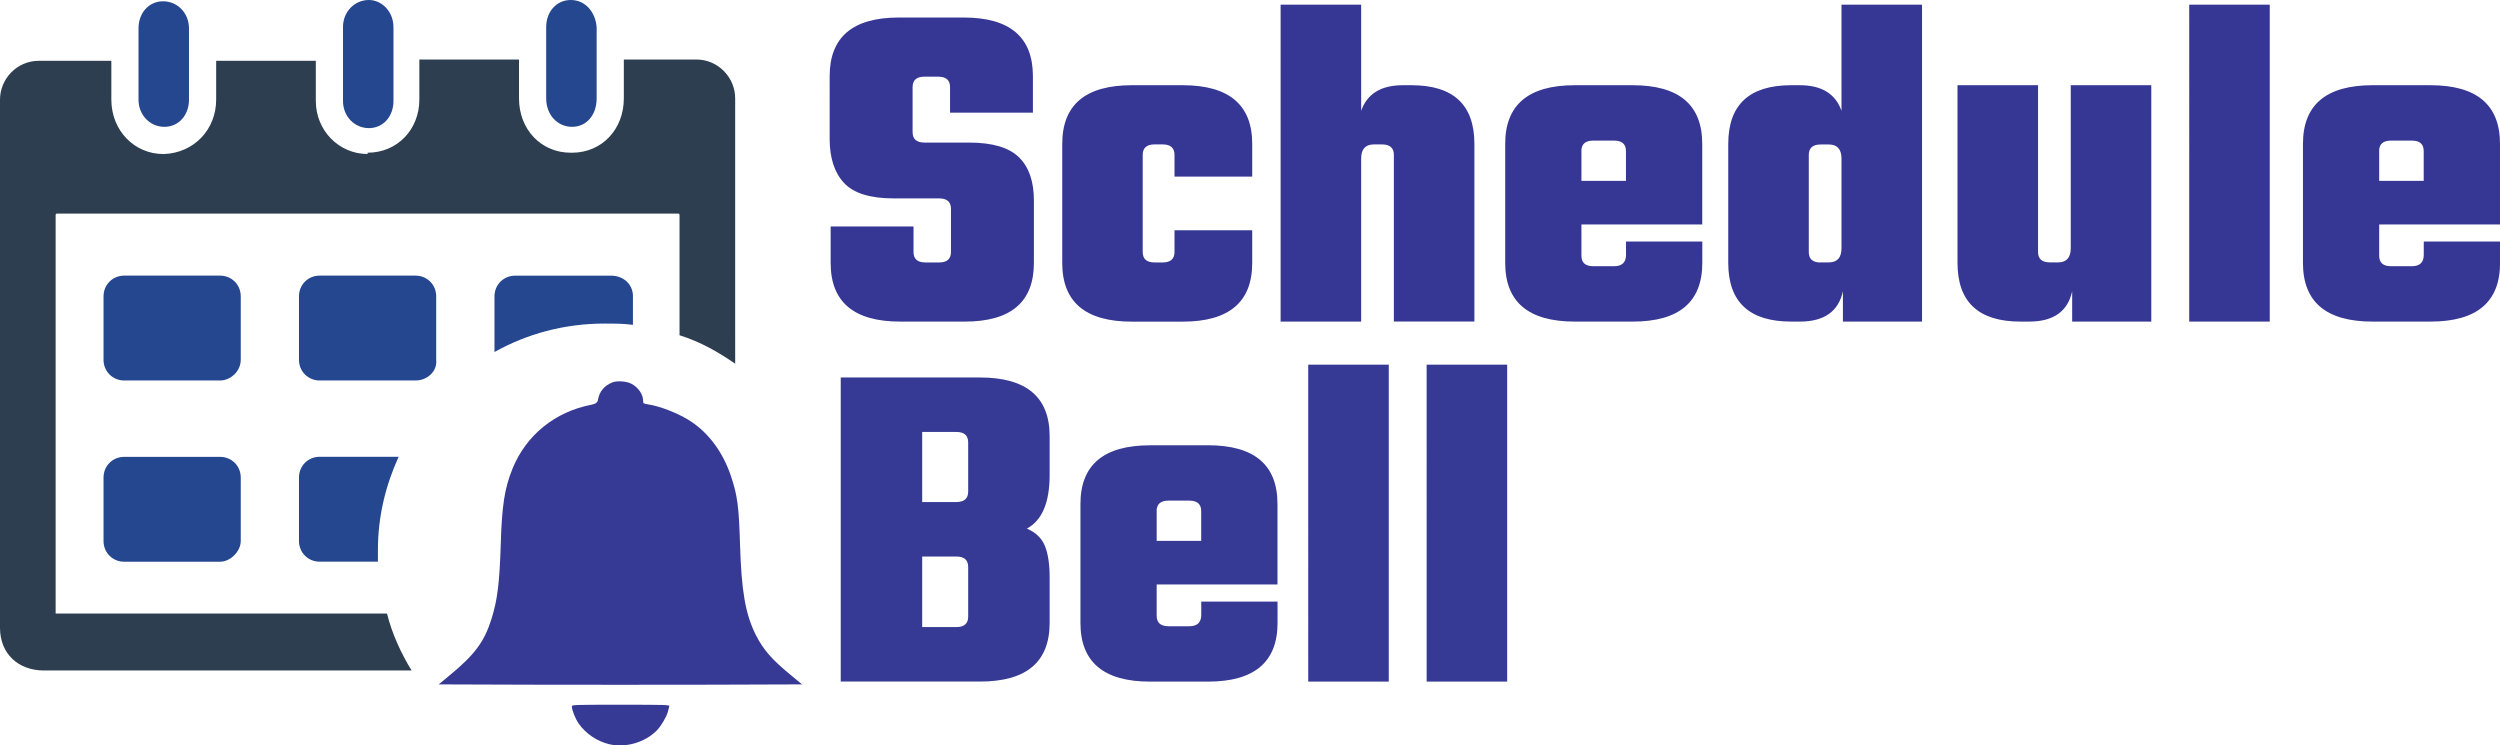 <?xml version="1.0" encoding="UTF-8"?>
<svg id="_haaUNSc7au_3N3MChrVwU" data-name=" haaUNSc7au 3N3MChrVwU" xmlns="http://www.w3.org/2000/svg" viewBox="0 0 406.64 121.25">
  <defs>
    <style>
      .cls-1 {
        fill: #363795;
      }

      .cls-2 {
        fill: #2d3e50;
      }

      .cls-3 {
        fill: #363a94;
      }

      .cls-4 {
        fill: #24478f;
      }
    </style>
  </defs>
  <path id="_efnfk55a8_13" data-name=" efnfk55a8 13" class="cls-1" d="M154.68,40.98h0v-7.01c0-1.13-.64-1.7-1.93-1.7h-7.4c-3.8,0-6.49-.83-8.05-2.5-1.57-1.67-2.35-4.07-2.35-7.2h0V12.4c0-6.37,3.75-9.55,11.25-9.55h10.56c7.5,0,11.25,3.18,11.25,9.55h0v5.93h-13.48v-4.16c0-1.13-.64-1.7-1.93-1.7h-2.23c-1.28,0-1.93,.57-1.93,1.7h0v7.32c0,1.13,.64,1.7,1.93,1.7h7.24c3.8,0,6.51,.8,8.13,2.39s2.43,3.93,2.43,7.01h0v10.17c0,6.37-3.75,9.55-11.25,9.55h-10.48c-7.55,0-11.33-3.18-11.33-9.55h0v-5.93h13.48v4.16c0,1.13,.64,1.7,1.93,1.7h2.23c1.28,0,1.93-.57,1.93-1.7Zm49-17.57v5.32h-12.64v-3.54c0-1.13-.64-1.7-1.93-1.7h-1.31c-1.28,0-1.93,.57-1.93,1.7h0v15.8c0,1.13,.64,1.7,1.93,1.7h1.31c1.28,0,1.93-.57,1.93-1.7h0v-3.54h12.64v5.32c0,6.37-3.78,9.55-11.33,9.55h-8.24c-7.55,0-11.33-3.18-11.33-9.55h0V23.41c0-6.37,3.78-9.55,11.33-9.55h8.24c7.55,0,11.33,3.18,11.33,9.55h0Zm24.5-9.55h1.39c6.83,0,10.25,3.18,10.25,9.55h0v28.89h-13.1V25.19c0-1.13-.64-1.7-1.93-1.7h-1.31c-1.39,0-2.08,.77-2.08,2.31h0v26.51h-13.1V.76h13.1V18.02c.98-2.77,3.24-4.16,6.78-4.16Zm27.97,0h9.4c7.55,0,11.33,3.18,11.33,9.55h0v13.1h-19.65v5.09c0,1.13,.64,1.7,1.93,1.7h3.39c1.28,0,1.93-.62,1.93-1.85h0v-2.16h12.41v3.47c0,6.37-3.78,9.55-11.33,9.55h-9.4c-7.55,0-11.33-3.18-11.33-9.55h0V23.41c0-6.37,3.78-9.55,11.33-9.55Zm1.08,10.71v4.85h7.24v-4.85c0-1.13-.64-1.7-1.93-1.7h-3.39c-1.28,0-1.93,.57-1.93,1.7h0Zm42.3-6.55V.76h13.1V52.31h-12.87v-4.93c-.72,3.29-3.06,4.93-7.01,4.93h-1.39c-6.83,0-10.25-3.18-10.25-9.55h0V23.41c0-6.37,3.42-9.55,10.25-9.55h1.39c3.54,0,5.8,1.39,6.78,4.16h0Zm-3.39,24.66h1.31c1.39,0,2.08-.77,2.08-2.31h0v-14.56c0-1.54-.69-2.31-2.08-2.31h-1.31c-1.28,0-1.93,.57-1.93,1.7h0v15.8c0,1.13,.64,1.7,1.93,1.7Zm40.68-2.31V13.86h13.1V52.31h-12.87v-4.93c-.72,3.29-3.06,4.93-7.01,4.93h-1.39c-6.83,0-10.25-3.18-10.25-9.55h0V13.86h13.1v27.12c0,1.13,.64,1.7,1.93,1.7h1.31c1.39,0,2.08-.77,2.08-2.31h0ZM369.19,.76V52.31h-13.1V.76h13.1Zm16.72,13.1h9.4c7.55,0,11.33,3.18,11.33,9.55h0v13.1h-19.65v5.09c0,1.13,.64,1.7,1.93,1.7h3.39c1.28,0,1.93-.62,1.93-1.85h0v-2.16h12.41v3.47c0,6.37-3.78,9.55-11.33,9.55h-9.4c-7.55,0-11.33-3.18-11.33-9.55h0V23.41c0-6.37,3.78-9.55,11.33-9.55Zm1.08,10.71v4.85h7.24v-4.85c0-1.13-.64-1.7-1.93-1.7h-3.39c-1.28,0-1.93,.57-1.93,1.7h0Z"/>
  <path id="_efnfk55a8_19" data-name=" efnfk55a8 19" class="cls-3" d="M157.48,79.97h0v-8.01c0-1.13-.64-1.7-1.93-1.7h-5.55v11.4h5.55c1.28,0,1.93-.57,1.93-1.7Zm0,20.34h0v-8.09c0-1.13-.64-1.7-1.93-1.7h-5.55v11.48h5.55c1.28,0,1.93-.57,1.93-1.7Zm-20.73,10.56V61.4h22.65c7.55,0,11.33,3.18,11.33,9.55h0v6.32c0,4.47-1.23,7.37-3.7,8.71h0c1.44,.62,2.41,1.55,2.93,2.81,.51,1.26,.77,2.97,.77,5.12h0v7.4c0,6.37-3.78,9.55-11.33,9.55h-22.65Zm50.31-38.45h9.4c7.55,0,11.33,3.18,11.33,9.55h0v13.1h-19.65v5.09c0,1.13,.64,1.7,1.93,1.7h3.39c1.28,0,1.93-.62,1.93-1.85h0v-2.16h12.41v3.47c0,6.37-3.78,9.55-11.33,9.55h-9.4c-7.55,0-11.33-3.18-11.33-9.55h0v-19.34c0-6.37,3.78-9.55,11.33-9.55Zm1.08,10.71v4.85h7.24v-4.85c0-1.13-.64-1.7-1.93-1.7h-3.39c-1.28,0-1.93,.57-1.93,1.7h0Zm37.75-23.81v51.55h-13.1V59.32h13.1Zm19.26,0v51.55h-13.1V59.32h13.1Z"/>
  <g>
    <path class="cls-2" d="M113.26,9.68h-11.79v6.32c0,5.05-3.58,8.84-8.42,8.84h-.21c-4.84,0-8.42-3.79-8.42-8.84v-6.32h-16.21v6.53c0,4.84-3.58,8.63-8.42,8.63v.21c-4.63,0-8.42-3.79-8.42-8.63v-6.53h-16.21v6.32c0,4.84-3.58,8.63-8.42,8.84h-.21c-4.63,0-8.42-3.79-8.42-8.84v-6.32H6.32c-3.58,0-6.32,2.95-6.32,6.32V102.11c0,4.21,2.95,6.95,7.16,6.95h59.79c-1.68-2.74-3.16-5.89-4-9.26H9.05V34.95s0-.21,.21-.21H110.32s.21,0,.21,.21v19.58c3.37,1.05,6.32,2.74,9.05,4.63V16c0-3.37-2.74-6.32-6.32-6.32Z"/>
    <path class="cls-4" d="M30.74,10.32v5.89c0,2.53-1.68,4.42-4,4.42s-4.21-1.89-4.21-4.42V4.63c0-2.53,1.68-4.42,4-4.42s4.21,1.89,4.21,4.42v5.68Z"/>
    <path class="cls-4" d="M64,10.53v5.89c0,2.53-1.68,4.42-4,4.42s-4.21-1.89-4.21-4.42V4.42c0-2.53,1.89-4.42,4.21-4.42,2.11,0,4,1.89,4,4.42v6.11Z"/>
    <path class="cls-4" d="M97.05,10.32v5.68c0,2.74-1.68,4.63-4,4.63s-4.21-1.89-4.21-4.63V4.42c0-2.53,1.68-4.42,4-4.42s4,1.89,4.21,4.42v5.89Z"/>
    <path class="cls-4" d="M35.79,91.37h-15.58c-1.89,0-3.37-1.47-3.37-3.37v-10.32c0-1.89,1.47-3.37,3.37-3.37h15.58c1.89,0,3.37,1.47,3.37,3.37v10.32c0,1.68-1.68,3.37-3.37,3.37Z"/>
    <path class="cls-4" d="M35.79,61.89h-15.58c-1.89,0-3.37-1.47-3.37-3.37v-10.32c0-1.89,1.47-3.37,3.37-3.37h15.58c1.89,0,3.37,1.47,3.37,3.37v10.32c0,1.89-1.68,3.37-3.37,3.37Z"/>
    <path class="cls-4" d="M61.47,89.47v1.89h-9.47c-1.89,0-3.37-1.47-3.37-3.37v-10.32c0-1.89,1.47-3.37,3.37-3.37h12.84c-2.11,4.63-3.37,9.68-3.37,15.16Z"/>
    <path class="cls-4" d="M67.58,61.89h-15.58c-1.89,0-3.37-1.47-3.37-3.37v-10.32c0-1.89,1.47-3.37,3.37-3.37h15.58c1.89,0,3.37,1.47,3.37,3.37v10.32c.21,1.89-1.47,3.37-3.37,3.37Z"/>
    <path class="cls-4" d="M102.95,48.21v4.63c-1.47-.21-3.16-.21-4.63-.21-6.53,0-12.63,1.68-17.89,4.63v-9.05c0-1.89,1.47-3.37,3.37-3.37h15.58c2.11,0,3.58,1.47,3.58,3.37Z"/>
  </g>
  <g>
    <path class="cls-3" d="M99.62,62.2c-1.3,.48-2.15,1.51-2.36,2.84q-.09,.62-1.05,.79c-5.91,1.13-10.61,4.93-12.83,10.36-1.31,3.24-1.74,5.99-1.93,12.35-.19,6.21-.54,9.08-1.5,12.11-1.17,3.75-2.73,5.85-6.98,9.34l-1.61,1.33,14.78,.05c8.12,.02,21.42,.02,29.54,0l14.78-.05-1.68-1.39c-3.2-2.61-4.62-4.23-5.85-6.67-1.68-3.37-2.33-7.06-2.56-14.72-.19-6.24-.42-7.92-1.47-11.09-1.28-3.8-3.49-6.86-6.44-8.85-1.87-1.27-5.02-2.53-7.12-2.84-.68-.11-.73-.14-.73-.56,0-1.05-.8-2.22-1.93-2.79-.77-.4-2.27-.51-3.06-.22Z"/>
    <path class="cls-3" d="M93.02,114.95c0,.54,.56,1.95,1.08,2.7,1.16,1.68,3,2.93,5.03,3.41,2.66,.62,5.84-.32,7.74-2.29,.66-.68,1.56-2.21,1.76-2.98,.09-.34,.19-.74,.23-.9,.08-.25-.37-.26-7.88-.26-7.89,0-7.97,0-7.97,.31Z"/>
  </g>
</svg>